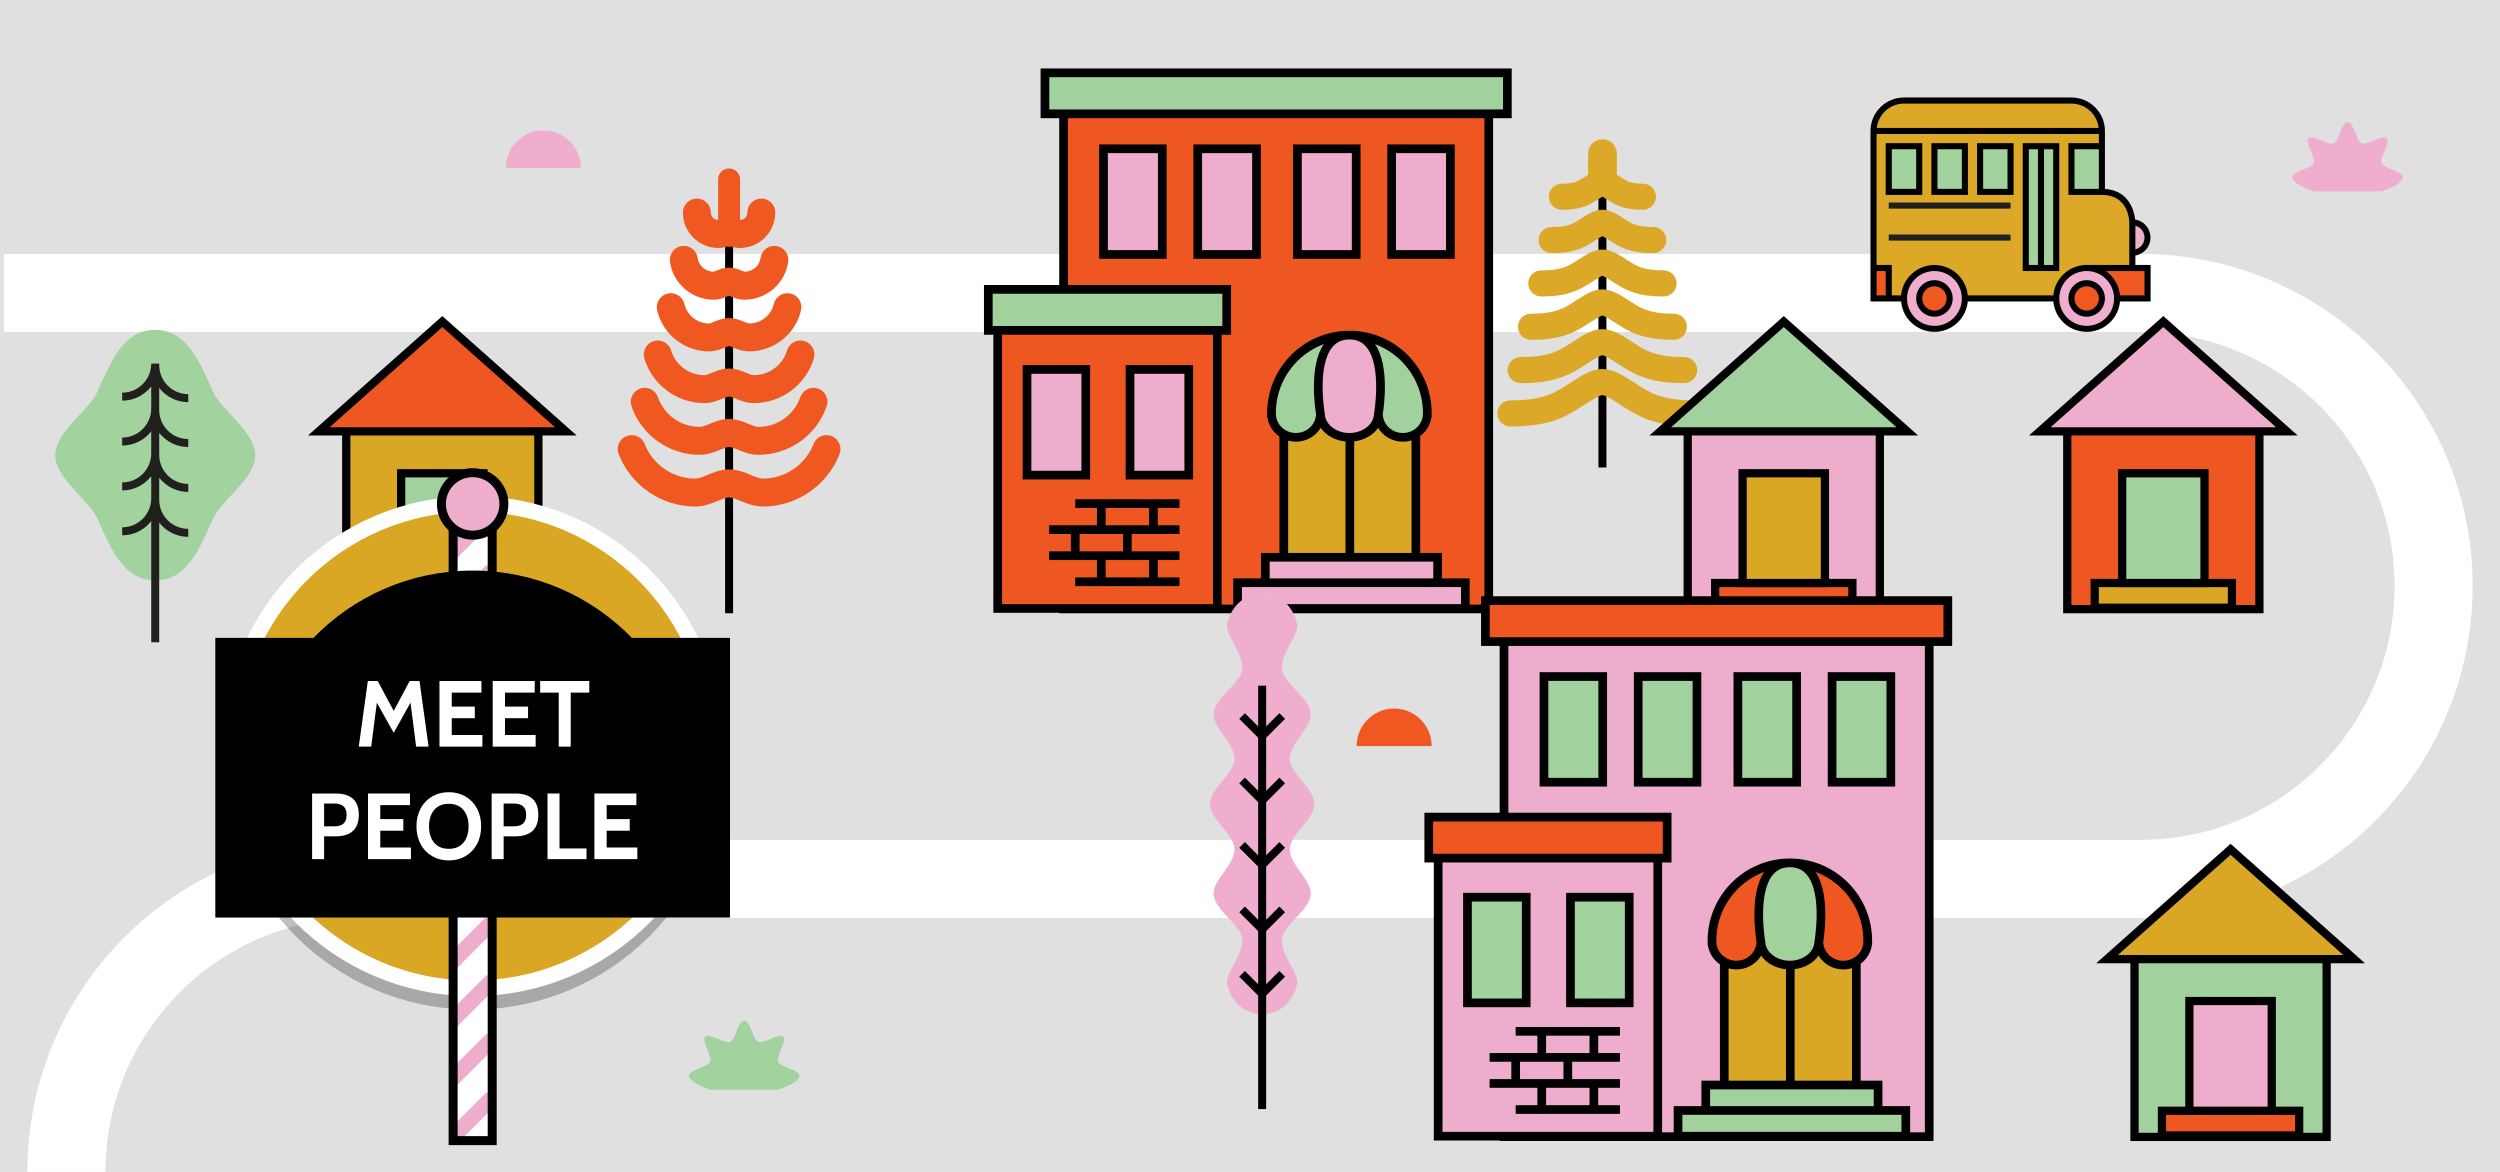 <?xml version="1.0" encoding="UTF-8"?>
<svg width="320px" height="150px" viewBox="0 0 320 150" version="1.1" xmlns="http://www.w3.org/2000/svg" xmlns:xlink="http://www.w3.org/1999/xlink">
    <!-- Generator: sketchtool 50.2 (55047) - http://www.bohemiancoding.com/sketch -->
    <title>8F3AB464-3C2C-4F4A-8253-BDBD4474E6BB</title>
    <desc>Created with sketchtool.</desc>
    <defs>
        <polygon id="path-1" points="0 150 320 150 320 0 0 0"></polygon>
    </defs>
    <g id="home" stroke="none" stroke-width="1" fill="none" fill-rule="evenodd">
        <g id="home_mobile_collapse" transform="translate(0, -31)">
            <g id="meetpeople" transform="translate(0, 31)">
                <polygon id="Fill-1" fill="#E0E0E0" points="0 150 320 150 320 0 0 0"></polygon>
                <g id="Group-180">
                    <path d="M8.5,150 C8.5,129.29 25.29,112.5 46,112.5 L274,112.5 C294.71,112.5 311.5,95.71 311.5,75 C311.5,54.29 294.71,37.5 274,37.5 L0.5,37.5" id="Stroke-2" stroke="#FFFFFF" stroke-width="10"></path>
                    <polygon id="Fill-4" fill="#000000" points="93.835 78.499 92.811 78.499 92.813 27.799 93.836 27.799"></polygon>
                    <path d="M91.949,31.744 C92.366,31.744 92.714,31.652 92.995,31.553 C93.101,31.578 93.211,31.596 93.324,31.596 C93.439,31.596 93.548,31.578 93.654,31.553 C93.935,31.652 94.283,31.744 94.7,31.744 C97.203,31.744 99.24,29.707 99.24,27.204 C99.24,26.217 98.439,25.416 97.452,25.416 C96.464,25.416 95.664,26.217 95.664,27.204 C95.664,27.704 95.281,28.117 94.792,28.163 C94.773,28.156 94.752,28.147 94.731,28.139 L94.731,22.97 C94.731,22.193 94.101,21.563 93.324,21.563 C92.548,21.563 91.918,22.193 91.918,22.97 L91.918,28.139 C91.897,28.147 91.876,28.156 91.857,28.163 C91.369,28.117 90.986,27.704 90.986,27.204 C90.986,26.217 90.185,25.416 89.198,25.416 C88.21,25.416 87.409,26.217 87.409,27.204 C87.409,29.707 89.446,31.744 91.949,31.744" id="Fill-6" fill="#F05822"></path>
                    <path d="M91.353,38.362 C92.075,38.362 92.644,38.127 93.058,37.954 C93.142,37.92 93.249,37.875 93.325,37.849 C93.398,37.875 93.507,37.92 93.591,37.954 C94.005,38.127 94.575,38.362 95.296,38.362 C98.112,38.362 100.517,36.271 100.891,33.499 C101.023,32.521 100.338,31.62 99.359,31.488 C98.379,31.356 97.48,32.042 97.347,33.021 C97.213,34.02 96.343,34.775 95.317,34.785 C95.246,34.769 95.082,34.701 94.96,34.651 C94.558,34.485 94.01,34.257 93.325,34.257 C92.639,34.257 92.091,34.485 91.689,34.651 C91.567,34.701 91.403,34.769 91.332,34.785 C90.306,34.775 89.436,34.02 89.302,33.021 C89.169,32.042 88.269,31.356 87.29,31.488 C86.311,31.62 85.626,32.521 85.757,33.499 C86.132,36.271 88.537,38.362 91.353,38.362" id="Fill-8" fill="#F05822"></path>
                    <path d="M90.759,44.98 C91.59,44.98 92.273,44.697 92.771,44.491 C92.956,44.415 93.235,44.299 93.32,44.292 C93.414,44.299 93.694,44.415 93.878,44.491 C94.377,44.697 95.059,44.98 95.89,44.98 C99.044,44.98 101.836,42.765 102.531,39.713 C102.75,38.75 102.147,37.792 101.184,37.573 C100.222,37.354 99.263,37.957 99.044,38.919 C98.717,40.359 97.39,41.404 95.89,41.404 C95.77,41.404 95.48,41.284 95.247,41.187 C94.739,40.977 94.109,40.716 93.324,40.716 C92.54,40.716 91.909,40.977 91.403,41.187 C91.169,41.284 90.879,41.404 90.759,41.404 C89.259,41.404 87.933,40.359 87.605,38.919 C87.386,37.957 86.427,37.354 85.465,37.573 C84.502,37.792 83.899,38.75 84.118,39.713 C84.813,42.765 87.606,44.98 90.759,44.98" id="Fill-10" fill="#F05822"></path>
                    <path d="M90.164,51.598 C91.105,51.598 91.87,51.282 92.484,51.027 C92.797,50.897 93.153,50.75 93.325,50.75 C93.497,50.75 93.852,50.897 94.165,51.027 C94.78,51.282 95.544,51.598 96.486,51.598 C100.017,51.598 103.177,49.246 104.171,45.878 C104.45,44.931 103.909,43.936 102.962,43.657 C102.015,43.377 101.02,43.918 100.741,44.866 C100.192,46.724 98.442,48.022 96.486,48.022 C96.255,48.022 95.905,47.877 95.534,47.723 C94.943,47.478 94.208,47.174 93.325,47.174 C92.441,47.174 91.706,47.478 91.116,47.723 C90.745,47.877 90.394,48.022 90.164,48.022 C88.207,48.022 86.457,46.724 85.909,44.866 C85.629,43.918 84.634,43.377 83.688,43.657 C82.741,43.936 82.2,44.931 82.479,45.878 C83.473,49.246 86.633,51.598 90.164,51.598" id="Fill-12" fill="#F05822"></path>
                    <path d="M89.568,58.216 C90.62,58.216 91.494,57.854 92.196,57.563 C92.637,57.381 93.052,57.209 93.324,57.209 C93.596,57.209 94.011,57.381 94.452,57.563 C95.154,57.854 96.028,58.216 97.08,58.216 C101.017,58.216 104.526,55.723 105.813,52.013 C106.136,51.08 105.642,50.061 104.709,49.737 C103.776,49.414 102.757,49.908 102.434,50.841 C101.646,53.113 99.495,54.64 97.08,54.64 C96.739,54.64 96.314,54.464 95.82,54.259 C95.146,53.98 94.307,53.633 93.324,53.633 C92.341,53.633 91.502,53.98 90.828,54.259 C90.335,54.464 89.909,54.64 89.568,54.64 C87.153,54.64 85.002,53.113 84.214,50.841 C83.891,49.908 82.873,49.414 81.94,49.737 C81.006,50.061 80.512,51.08 80.836,52.013 C82.122,55.723 85.631,58.216 89.568,58.216" id="Fill-14" fill="#F05822"></path>
                    <path d="M106.437,55.815 C105.516,55.459 104.48,55.917 104.124,56.837 C103.101,59.481 100.509,61.258 97.675,61.258 C97.225,61.258 96.707,61.043 96.107,60.795 C95.311,60.465 94.407,60.09 93.324,60.09 C92.242,60.09 91.338,60.465 90.541,60.795 C89.942,61.043 89.424,61.258 88.974,61.258 C86.14,61.258 83.548,59.481 82.525,56.837 C82.168,55.917 81.133,55.459 80.212,55.815 C79.291,56.171 78.833,57.207 79.19,58.128 C80.742,62.139 84.674,64.834 88.974,64.834 C90.136,64.834 91.119,64.426 91.91,64.099 C92.446,63.877 92.953,63.667 93.324,63.667 C93.695,63.667 94.203,63.877 94.739,64.099 C95.529,64.426 96.513,64.834 97.675,64.834 C101.975,64.834 105.906,62.139 107.459,58.128 C107.815,57.207 107.358,56.171 106.437,55.815" id="Fill-16" fill="#F05822"></path>
                    <mask id="mask-2" fill="white">
                        <use xlink:href="#path-1"></use>
                    </mask>
                    <g id="Clip-19"></g>
                    <polygon id="Fill-18" fill="#000000" mask="url(#mask-2)" points="204.598 59.835 205.622 59.835 205.622 22.335 204.598 22.335"></polygon>
                    <path d="M199.923,26.855 C200.862,26.855 202.096,26.784 203.304,26.23 C203.802,26 204.239,25.718 204.625,25.468 C204.769,25.375 204.959,25.25 205.11,25.163 C205.26,25.25 205.45,25.375 205.594,25.468 C205.98,25.718 206.417,26 206.915,26.23 C208.123,26.784 209.356,26.855 210.296,26.855 C211.219,26.855 211.967,26.107 211.967,25.183 C211.967,24.261 211.219,23.512 210.296,23.512 C209.696,23.512 208.929,23.476 208.309,23.191 C208.031,23.064 207.716,22.86 207.412,22.663 C207.262,22.564 207.111,22.468 206.958,22.375 L206.958,19.668 C206.958,18.651 206.133,17.828 205.117,17.828 C204.1,17.828 203.276,18.651 203.276,19.668 L203.276,22.366 C203.118,22.462 202.962,22.562 202.807,22.663 C202.503,22.86 202.188,23.064 201.91,23.191 C201.29,23.476 200.523,23.512 199.923,23.512 C199,23.512 198.252,24.261 198.252,25.183 C198.252,26.107 199,26.855 199.923,26.855" id="Fill-20" fill="#DBA827" mask="url(#mask-2)"></path>
                    <path d="M198.605,32.401 C199.739,32.401 201.227,32.317 202.668,31.655 C203.264,31.381 203.799,31.035 204.272,30.73 C204.528,30.563 204.892,30.328 205.109,30.221 C205.328,30.328 205.692,30.563 205.948,30.73 C206.421,31.035 206.956,31.381 207.552,31.655 C208.993,32.317 210.48,32.401 211.614,32.401 C212.538,32.401 213.286,31.653 213.286,30.73 C213.286,29.807 212.538,29.058 211.614,29.058 C210.82,29.058 209.798,29.008 208.946,28.617 C208.57,28.444 208.161,28.18 207.767,27.924 C206.945,27.392 206.095,26.841 205.109,26.841 C204.125,26.841 203.274,27.392 202.453,27.924 C202.059,28.18 201.65,28.444 201.274,28.617 C200.422,29.008 199.399,29.058 198.605,29.058 C197.681,29.058 196.934,29.807 196.934,30.73 C196.934,31.653 197.681,32.401 198.605,32.401" id="Fill-21" fill="#DBA827" mask="url(#mask-2)"></path>
                    <path d="M197.286,37.949 C198.617,37.949 200.359,37.85 202.033,37.082 C202.727,36.764 203.359,36.354 203.917,35.992 C204.293,35.749 204.846,35.391 205.11,35.296 C205.374,35.391 205.927,35.749 206.303,35.992 C206.861,36.354 207.493,36.764 208.188,37.082 C209.861,37.85 211.603,37.949 212.934,37.949 C213.857,37.949 214.606,37.2 214.606,36.278 C214.606,35.354 213.857,34.606 212.934,34.606 C211.943,34.606 210.667,34.542 209.582,34.044 C209.107,33.826 208.606,33.502 208.121,33.187 C207.131,32.546 206.195,31.939 205.11,31.939 C204.025,31.939 203.09,32.546 202.099,33.187 C201.614,33.502 201.113,33.826 200.639,34.044 C199.554,34.542 198.277,34.606 197.286,34.606 C196.363,34.606 195.615,35.354 195.615,36.278 C195.615,37.2 196.363,37.949 197.286,37.949" id="Fill-22" fill="#DBA827" mask="url(#mask-2)"></path>
                    <path d="M195.967,43.496 C197.493,43.496 199.49,43.384 201.396,42.509 C202.19,42.145 202.919,41.672 203.563,41.255 C204.062,40.932 204.809,40.448 205.11,40.383 C205.411,40.448 206.158,40.932 206.657,41.255 C207.301,41.672 208.03,42.145 208.824,42.509 C210.73,43.384 212.726,43.496 214.253,43.496 C215.176,43.496 215.925,42.748 215.925,41.825 C215.925,40.902 215.176,40.153 214.253,40.153 C213.067,40.153 211.535,40.076 210.218,39.471 C209.645,39.208 209.05,38.823 208.475,38.45 C207.354,37.723 206.295,37.037 205.11,37.037 C203.925,37.037 202.866,37.723 201.745,38.45 C201.17,38.823 200.575,39.208 200.002,39.471 C198.684,40.076 197.154,40.153 195.967,40.153 C195.044,40.153 194.296,40.902 194.296,41.825 C194.296,42.748 195.044,43.496 195.967,43.496" id="Fill-23" fill="#DBA827" mask="url(#mask-2)"></path>
                    <path d="M194.648,49.042 C196.37,49.042 198.621,48.917 200.76,47.935 C201.651,47.526 202.479,46.99 203.208,46.517 C203.834,46.111 204.78,45.499 205.104,45.477 C205.44,45.499 206.386,46.111 207.012,46.517 C207.741,46.99 208.568,47.526 209.46,47.935 C211.599,48.917 213.85,49.042 215.572,49.042 C216.495,49.042 217.243,48.294 217.243,47.371 C217.243,46.449 216.495,45.7 215.572,45.7 C214.19,45.7 212.404,45.608 210.854,44.898 C210.183,44.59 209.495,44.144 208.83,43.712 C207.577,42.901 206.394,42.133 205.11,42.133 C203.826,42.133 202.643,42.901 201.39,43.712 C200.725,44.144 200.037,44.59 199.365,44.898 C197.815,45.608 196.03,45.7 194.648,45.7 C193.725,45.7 192.977,46.449 192.977,47.371 C192.977,48.294 193.725,49.042 194.648,49.042" id="Fill-24" fill="#DBA827" mask="url(#mask-2)"></path>
                    <path d="M216.891,51.247 C215.313,51.247 213.273,51.142 211.491,50.324 C210.721,49.971 209.94,49.464 209.184,48.975 C207.801,48.078 206.494,47.231 205.11,47.231 C203.726,47.231 202.42,48.078 201.037,48.975 C200.281,49.464 199.5,49.971 198.73,50.324 C196.947,51.142 194.907,51.247 193.329,51.247 C192.407,51.247 191.658,51.995 191.658,52.918 C191.658,53.841 192.407,54.59 193.329,54.59 C195.247,54.59 197.753,54.45 200.124,53.362 C201.114,52.908 202.038,52.309 202.854,51.78 C203.595,51.3 204.715,50.574 205.11,50.574 C205.505,50.574 206.625,51.3 207.366,51.78 C208.182,52.309 209.106,52.908 210.097,53.362 C212.468,54.45 214.973,54.59 216.891,54.59 C217.814,54.59 218.562,53.841 218.562,52.918 C218.562,51.995 217.814,51.247 216.891,51.247" id="Fill-25" fill="#DBA827" mask="url(#mask-2)"></path>
                    <polyline id="Fill-26" fill="#EF5722" mask="url(#mask-2)" points="289.203 55.214 289.203 77.972 264.61 77.972 264.61 55.214"></polyline>
                    <polygon id="Fill-27" fill="#000000" mask="url(#mask-2)" points="289.731 78.499 264.082 78.499 264.082 55.214 265.137 55.214 265.137 77.445 288.675 77.445 288.675 55.214 289.731 55.214"></polygon>
                    <polygon id="Fill-28" fill="#DAA725" mask="url(#mask-2)" points="268.123 77.787 285.69 77.787 285.69 74.625 268.123 74.625"></polygon>
                    <path d="M268.65,77.26 L285.162,77.26 L285.162,75.153 L268.65,75.153 L268.65,77.26 Z M267.595,78.314 L286.217,78.314 L286.217,74.097 L267.595,74.097 L267.595,78.314 Z" id="Fill-29" fill="#000000" mask="url(#mask-2)"></path>
                    <polygon id="Fill-30" fill="#A1D29D" mask="url(#mask-2)" points="271.637 74.625 282.177 74.625 282.177 60.578 271.637 60.578"></polygon>
                    <path d="M272.164,74.098 L281.649,74.098 L281.649,61.106 L272.164,61.106 L272.164,74.098 Z M271.11,75.152 L282.704,75.152 L282.704,60.05 L271.11,60.05 L271.11,75.152 Z" id="Fill-31" fill="#000000" mask="url(#mask-2)"></path>
                    <polygon id="Fill-32" fill="#EEADCD" mask="url(#mask-2)" points="261.097 55.214 276.907 41.161 292.717 55.214"></polygon>
                    <path d="M262.483,54.687 L291.33,54.687 L276.906,41.865 L262.483,54.687 Z M294.103,55.742 L259.711,55.742 L276.906,40.456 L294.103,55.742 Z" id="Fill-33" fill="#000000" mask="url(#mask-2)"></path>
                    <polyline id="Fill-34" fill="#A1D29D" mask="url(#mask-2)" points="297.81 122.767 297.81 145.525 273.217 145.525 273.217 122.767"></polyline>
                    <polygon id="Fill-35" fill="#000000" mask="url(#mask-2)" points="298.337 146.052 272.689 146.052 272.689 122.766 273.744 122.766 273.744 144.997 297.282 144.997 297.282 122.766 298.337 122.766"></polygon>
                    <polygon id="Fill-36" fill="#EF5722" mask="url(#mask-2)" points="276.729 145.339 294.295 145.339 294.295 142.177 276.729 142.177"></polygon>
                    <path d="M277.257,144.812 L293.769,144.812 L293.769,142.705 L277.257,142.705 L277.257,144.812 Z M276.202,145.867 L294.823,145.867 L294.823,141.65 L276.202,141.65 L276.202,145.867 Z" id="Fill-37" fill="#000000" mask="url(#mask-2)"></path>
                    <polygon id="Fill-38" fill="#EEADCD" mask="url(#mask-2)" points="280.243 142.177 290.783 142.177 290.783 128.13 280.243 128.13"></polygon>
                    <path d="M280.77,141.65 L290.255,141.65 L290.255,128.658 L280.77,128.658 L280.77,141.65 Z M279.715,142.705 L291.31,142.705 L291.31,127.603 L279.715,127.603 L279.715,142.705 Z" id="Fill-39" fill="#000000" mask="url(#mask-2)"></path>
                    <polygon id="Fill-40" fill="#DAA725" mask="url(#mask-2)" points="269.703 122.767 285.513 108.714 301.323 122.767"></polygon>
                    <path d="M271.089,122.239 L299.936,122.239 L285.512,109.418 L271.089,122.239 Z M302.709,123.294 L268.317,123.294 L285.512,108.008 L302.709,123.294 Z" id="Fill-41" fill="#000000" mask="url(#mask-2)"></path>
                    <polyline id="Fill-42" fill="#DAA725" mask="url(#mask-2)" points="68.915 55.214 68.915 77.972 44.322 77.972 44.322 55.214"></polyline>
                    <polygon id="Fill-43" fill="#000000" mask="url(#mask-2)" points="69.442 78.499 43.794 78.499 43.794 55.214 44.849 55.214 44.849 77.445 68.387 77.445 68.387 55.214 69.442 55.214"></polygon>
                    <polygon id="Fill-44" fill="#EEADCD" mask="url(#mask-2)" points="47.834 77.787 65.401 77.787 65.401 74.625 47.834 74.625"></polygon>
                    <path d="M48.362,77.26 L64.874,77.26 L64.874,75.153 L48.362,75.153 L48.362,77.26 Z M47.307,78.314 L65.929,78.314 L65.929,74.097 L47.307,74.097 L47.307,78.314 Z" id="Fill-45" fill="#000000" mask="url(#mask-2)"></path>
                    <polygon id="Fill-46" fill="#A1D29D" mask="url(#mask-2)" points="51.348 74.625 61.888 74.625 61.888 60.578 51.348 60.578"></polygon>
                    <path d="M51.875,74.098 L61.36,74.098 L61.36,61.106 L51.875,61.106 L51.875,74.098 Z M50.821,75.152 L62.415,75.152 L62.415,60.05 L50.821,60.05 L50.821,75.152 Z" id="Fill-47" fill="#000000" mask="url(#mask-2)"></path>
                    <polygon id="Fill-48" fill="#EF5722" mask="url(#mask-2)" points="40.808 55.214 56.618 41.161 72.428 55.214"></polygon>
                    <path d="M42.194,54.687 L71.041,54.687 L56.618,41.865 L42.194,54.687 Z M73.814,55.742 L39.422,55.742 L56.618,40.456 L73.814,55.742 Z" id="Fill-49" fill="#000000" mask="url(#mask-2)"></path>
                    <polyline id="Fill-50" fill="#EEADCD" mask="url(#mask-2)" points="240.619 55.214 240.619 77.972 216.026 77.972 216.026 55.214"></polyline>
                    <polygon id="Fill-51" fill="#000000" mask="url(#mask-2)" points="241.147 78.499 215.499 78.499 215.499 55.214 216.554 55.214 216.554 77.445 240.091 77.445 240.091 55.214 241.147 55.214"></polygon>
                    <polygon id="Fill-52" fill="#EF5722" mask="url(#mask-2)" points="219.54 77.787 237.106 77.787 237.106 74.625 219.54 74.625"></polygon>
                    <path d="M220.067,77.26 L236.579,77.26 L236.579,75.153 L220.067,75.153 L220.067,77.26 Z M219.012,78.314 L237.633,78.314 L237.633,74.097 L219.012,74.097 L219.012,78.314 Z" id="Fill-53" fill="#000000" mask="url(#mask-2)"></path>
                    <polygon id="Fill-54" fill="#DAA725" mask="url(#mask-2)" points="223.053 74.625 233.593 74.625 233.593 60.578 223.053 60.578"></polygon>
                    <path d="M223.58,74.098 L233.065,74.098 L233.065,61.106 L223.58,61.106 L223.58,74.098 Z M222.525,75.152 L234.12,75.152 L234.12,60.05 L222.525,60.05 L222.525,75.152 Z" id="Fill-55" fill="#000000" mask="url(#mask-2)"></path>
                    <polygon id="Fill-56" fill="#A1D29D" mask="url(#mask-2)" points="212.513 55.214 228.323 41.161 244.133 55.214"></polygon>
                    <path d="M213.899,54.687 L242.746,54.687 L228.323,41.865 L213.899,54.687 Z M245.519,55.742 L211.127,55.742 L228.323,40.456 L245.519,55.742 Z" id="Fill-57" fill="#000000" mask="url(#mask-2)"></path>
                    <path d="M136.137,14.571 L136.137,37.038 L157.018,37.038 L157.018,42.287 L155.815,42.287 L127.706,42.287 L127.706,77.882 L136.137,77.882 L136.137,77.944 L158.41,77.944 L158.41,77.882 L158.41,75.701 L158.41,74.588 L161.958,74.588 L161.958,71.331 L164.326,71.331 L164.326,55.575 C163.386,55.049 162.751,54.064 162.751,52.933 C162.751,52.91 162.755,52.888 162.755,52.866 L162.751,52.866 C162.751,47.359 167.216,42.894 172.723,42.894 L172.724,42.894 C178.232,42.894 182.696,47.359 182.696,52.866 L182.693,52.866 C182.693,52.888 182.696,52.91 182.696,52.933 C182.696,54.019 182.111,54.969 181.233,55.509 L181.233,71.331 L184.016,71.331 L184.016,74.588 L187.565,74.588 L187.565,75.701 L187.565,77.882 L187.565,77.944 L190.56,77.944 L190.56,14.571 L136.137,14.571 Z" id="Fill-58" fill="#EF5722" mask="url(#mask-2)"></path>
                    <path d="M172.724,42.894 C167.216,42.894 169.023,53.035 169.023,53.035 C169.089,54.671 170.718,55.981 172.724,55.981 C174.729,55.981 176.359,54.671 176.425,53.035 C176.425,53.035 178.231,42.894 172.724,42.894" id="Fill-59" fill="#EEADCD" mask="url(#mask-2)"></path>
                    <path d="M172.723,42.894 C167.216,42.894 162.751,47.359 162.751,52.866 L162.755,52.866 C162.755,52.889 162.751,52.911 162.751,52.934 C162.751,54.617 164.154,55.981 165.884,55.981 C167.597,55.981 168.987,54.643 169.014,52.983 C168.89,52.239 167.435,42.895 172.723,42.894" id="Fill-60" fill="#A1D29D" mask="url(#mask-2)"></path>
                    <path d="M182.696,52.866 C182.696,47.359 178.232,42.894 172.724,42.894 C178.012,42.895 176.557,52.239 176.433,52.983 C176.461,54.643 177.85,55.981 179.563,55.981 C181.294,55.981 182.696,54.616 182.696,52.933 C182.696,52.91 182.693,52.888 182.693,52.866 L182.696,52.866 Z" id="Fill-61" fill="#A1D29D" mask="url(#mask-2)"></path>
                    <path d="M168.963,52.649 C168.969,52.691 168.975,52.732 168.98,52.768 C168.975,52.732 168.969,52.691 168.963,52.649" id="Fill-62" fill="#DAA725" mask="url(#mask-2)"></path>
                    <path d="M168.928,52.393 C168.937,52.463 168.946,52.53 168.954,52.589 C168.946,52.529 168.937,52.463 168.928,52.393" id="Fill-63" fill="#DAA725" mask="url(#mask-2)"></path>
                    <path d="M168.992,52.842 C168.995,52.863 168.998,52.884 169.001,52.903 C168.998,52.885 168.995,52.863 168.992,52.842" id="Fill-64" fill="#DAA725" mask="url(#mask-2)"></path>
                    <path d="M168.925,52.366 C168.913,52.271 168.9,52.166 168.888,52.055 L168.887,52.055 C168.9,52.168 168.913,52.27 168.925,52.366" id="Fill-65" fill="#DAA725" mask="url(#mask-2)"></path>
                    <path d="M176.56,52.055 C176.547,52.165 176.535,52.269 176.523,52.363 C176.535,52.268 176.548,52.166 176.56,52.055 Z" id="Fill-66" fill="#DAA725" mask="url(#mask-2)"></path>
                    <path d="M176.447,52.899 C176.449,52.884 176.452,52.866 176.454,52.849 C176.452,52.866 176.449,52.885 176.447,52.899" id="Fill-67" fill="#DAA725" mask="url(#mask-2)"></path>
                    <path d="M179.563,55.98 C177.85,55.98 176.46,54.642 176.433,52.983 C176.428,53.014 176.424,53.035 176.424,53.035 C176.358,54.67 174.729,55.98 172.724,55.98 C170.718,55.98 169.088,54.67 169.022,53.035 C169.022,53.035 169.019,53.014 169.014,52.983 C168.986,54.642 167.597,55.98 165.884,55.98 C165.316,55.98 164.785,55.831 164.326,55.575 L164.326,71.331 L181.232,71.331 L181.232,55.508 C180.749,55.806 180.178,55.98 179.563,55.98" id="Fill-68" fill="#DAA725" mask="url(#mask-2)"></path>
                    <path d="M176.493,52.587 C176.501,52.532 176.509,52.471 176.517,52.408 C176.509,52.471 176.501,52.532 176.493,52.587" id="Fill-69" fill="#DAA725" mask="url(#mask-2)"></path>
                    <path d="M176.467,52.767 C176.472,52.734 176.477,52.696 176.483,52.658 C176.478,52.696 176.472,52.734 176.467,52.767" id="Fill-70" fill="#DAA725" mask="url(#mask-2)"></path>
                    <polygon id="Fill-71" fill="#EEADCD" mask="url(#mask-2)" points="184.016 74.588 184.016 71.331 161.958 71.331 161.958 74.588 158.41 74.588 158.41 77.881 187.564 77.881 187.564 74.588"></polygon>
                    <polygon id="Fill-72" fill="#EEADCD" mask="url(#mask-2)" points="141.25 32.57 148.771 32.57 148.771 19.044 141.25 19.044"></polygon>
                    <path d="M141.806,32.015 L148.215,32.015 L148.215,19.601 L141.806,19.601 L141.806,32.015 Z M140.694,33.126 L149.327,33.126 L149.327,18.488 L140.694,18.488 L140.694,33.126 Z" id="Fill-73" fill="#000000" mask="url(#mask-2)"></path>
                    <polygon id="Fill-74" fill="#EEADCD" mask="url(#mask-2)" points="153.311 32.57 160.832 32.57 160.832 19.044 153.311 19.044"></polygon>
                    <path d="M153.866,32.015 L160.275,32.015 L160.275,19.601 L153.866,19.601 L153.866,32.015 Z M152.755,33.126 L161.388,33.126 L161.388,18.488 L152.755,18.488 L152.755,33.126 Z" id="Fill-75" fill="#000000" mask="url(#mask-2)"></path>
                    <polygon id="Fill-76" fill="#EEADCD" mask="url(#mask-2)" points="166.069 32.57 173.59 32.57 173.59 19.044 166.069 19.044"></polygon>
                    <path d="M166.625,32.015 L173.034,32.015 L173.034,19.601 L166.625,19.601 L166.625,32.015 Z M165.513,33.126 L174.146,33.126 L174.146,18.488 L165.513,18.488 L165.513,33.126 Z" id="Fill-77" fill="#000000" mask="url(#mask-2)"></path>
                    <polygon id="Fill-78" fill="#EEADCD" mask="url(#mask-2)" points="178.13 32.57 185.651 32.57 185.651 19.044 178.13 19.044"></polygon>
                    <path d="M178.686,32.015 L185.095,32.015 L185.095,19.601 L178.686,19.601 L178.686,32.015 Z M177.575,33.126 L186.208,33.126 L186.208,18.488 L177.575,18.488 L177.575,33.126 Z" id="Fill-79" fill="#000000" mask="url(#mask-2)"></path>
                    <path d="M147.082,67.238 L144.857,67.238 L141.52,67.238 L141.52,65.013 L147.082,65.013 L147.082,67.238 Z M143.745,70.574 L140.409,70.574 L138.185,70.574 L138.185,68.35 L140.409,68.35 L143.745,68.35 L143.745,70.574 Z M147.082,71.687 L147.082,73.911 L141.52,73.911 L141.52,71.687 L144.857,71.687 L147.082,71.687 Z M150.975,65.013 L150.975,63.902 L148.194,63.902 L147.637,63.902 L140.964,63.902 L140.409,63.902 L137.627,63.902 L137.627,65.013 L140.409,65.013 L140.409,67.238 L137.627,67.238 L137.071,67.238 L134.292,67.238 L134.292,68.35 L137.071,68.35 L137.071,70.574 L134.292,70.574 L134.292,71.687 L137.071,71.687 L137.627,71.687 L140.409,71.687 L140.409,73.911 L137.627,73.911 L137.627,75.023 L140.409,75.023 L140.964,75.023 L147.637,75.023 L148.194,75.023 L150.975,75.023 L150.975,73.911 L148.194,73.911 L148.194,71.687 L150.975,71.687 L150.975,70.574 L148.194,70.574 L147.637,70.574 L144.857,70.574 L144.857,68.35 L147.637,68.35 L148.194,68.35 L150.975,68.35 L150.975,67.238 L148.194,67.238 L148.194,65.013 L150.975,65.013 Z" id="Fill-80" fill="#000000" mask="url(#mask-2)"></path>
                    <polygon id="Fill-81" fill="#A1D29D" mask="url(#mask-2)" points="126.503 42.287 157.018 42.287 157.018 37.038 126.503 37.038"></polygon>
                    <polygon id="Fill-82" fill="#A1D29D" mask="url(#mask-2)" points="133.753 14.571 192.944 14.571 192.944 9.322 133.753 9.322"></polygon>
                    <polygon id="Fill-83" fill="#EEADCD" mask="url(#mask-2)" points="131.458 60.814 138.979 60.814 138.979 47.288 131.458 47.288"></polygon>
                    <path d="M132.014,60.258 L138.423,60.258 L138.423,47.844 L132.014,47.844 L132.014,60.258 Z M130.902,61.37 L139.535,61.37 L139.535,46.731 L130.902,46.731 L130.902,61.37 Z" id="Fill-84" fill="#000000" mask="url(#mask-2)"></path>
                    <polygon id="Fill-85" fill="#EEADCD" mask="url(#mask-2)" points="144.64 60.814 152.161 60.814 152.161 47.288 144.64 47.288"></polygon>
                    <path d="M145.196,60.258 L151.605,60.258 L151.605,47.844 L145.196,47.844 L145.196,60.258 Z M144.084,61.37 L152.717,61.37 L152.717,46.731 L144.084,46.731 L144.084,61.37 Z" id="Fill-86" fill="#000000" mask="url(#mask-2)"></path>
                    <path d="M134.309,14.015 L192.388,14.015 L192.388,9.879 L134.309,9.879 L134.309,14.015 Z M190.004,77.387 L188.121,77.387 L188.121,74.032 L184.572,74.032 L184.572,70.774 L181.789,70.774 L181.789,55.803 C182.55,55.237 183.083,54.391 183.218,53.422 L183.252,53.422 L183.252,52.866 C183.252,47.061 178.529,42.337 172.724,42.337 C166.918,42.337 162.195,47.061 162.195,52.866 L162.195,52.912 C162.195,52.918 162.195,52.926 162.195,52.933 C162.195,52.961 162.195,52.989 162.196,53.017 L162.199,53.422 L162.229,53.422 C162.371,54.437 162.949,55.318 163.77,55.881 L163.77,70.774 L161.402,70.774 L161.402,74.032 L157.854,74.032 L157.854,77.387 L156.371,77.387 L156.371,42.842 L157.574,42.842 L157.574,36.481 L136.693,36.481 L136.693,15.127 L190.004,15.127 L190.004,77.387 Z M181.789,71.886 L183.46,71.886 L183.46,74.032 L162.514,74.032 L162.514,71.886 L163.77,71.886 L181.789,71.886 Z M172.223,56.51 L172.223,70.774 L164.882,70.774 L164.882,56.401 C165.201,56.489 165.537,56.537 165.884,56.537 C167.231,56.537 168.409,55.824 169.051,54.767 C169.711,55.716 170.868,56.377 172.223,56.51 Z M175.877,52.937 L175.869,53.012 C175.815,54.342 174.404,55.424 172.724,55.424 C171.043,55.424 169.632,54.342 169.579,53.012 L169.57,52.937 C169.56,52.876 168.518,46.846 170.556,44.413 C171.099,43.765 171.808,43.45 172.724,43.45 C173.639,43.45 174.348,43.765 174.891,44.413 C176.93,46.846 175.887,52.876 175.877,52.937 Z M180.676,56.366 L180.676,70.774 L173.335,70.774 L173.335,56.496 C174.642,56.339 175.754,55.689 176.396,54.767 C177.039,55.824 178.215,56.537 179.563,56.537 C179.951,56.537 180.325,56.475 180.676,56.366 Z M179.563,55.424 C178.17,55.424 177.035,54.35 176.991,53.016 C177.134,52.14 177.901,46.827 176.003,44.047 C179.448,45.333 181.948,48.574 182.129,52.417 L182.14,52.933 C182.14,54.307 180.984,55.424 179.563,55.424 Z M163.324,52.31 C163.545,48.513 166.031,45.32 169.444,44.046 C167.544,46.828 168.314,52.149 168.456,53.019 C168.409,54.353 167.274,55.424 165.884,55.424 C164.463,55.424 163.307,54.307 163.308,52.936 L163.325,52.31 L163.324,52.31 Z M158.966,77.325 L187.008,77.325 L187.008,75.144 L158.966,75.144 L158.966,77.325 Z M128.262,77.325 L155.259,77.325 L155.259,42.842 L128.262,42.842 L128.262,77.325 Z M127.059,41.731 L156.462,41.731 L156.462,37.594 L127.059,37.594 L127.059,41.731 Z M133.196,8.766 L133.196,15.127 L135.581,15.127 L135.581,36.481 L125.947,36.481 L125.947,42.842 L127.15,42.842 L127.15,78.437 L135.581,78.437 L135.581,78.5 L191.116,78.5 L191.116,15.127 L193.5,15.127 L193.5,8.766 L133.196,8.766 Z" id="Fill-87" fill="#000000" mask="url(#mask-2)"></path>
                    <path d="M192.515,82.123 L192.515,104.59 L213.396,104.59 L213.396,109.839 L212.193,109.839 L184.085,109.839 L184.085,145.434 L192.515,145.434 L192.515,145.496 L214.788,145.496 L214.788,145.434 L214.788,143.253 L214.788,142.14 L218.336,142.14 L218.336,138.883 L220.704,138.883 L220.704,123.127 C219.764,122.601 219.13,121.616 219.13,120.485 C219.13,120.463 219.133,120.441 219.133,120.418 L219.13,120.418 C219.13,114.911 223.594,110.446 229.101,110.446 L229.102,110.446 L229.103,110.446 C234.61,110.446 239.074,114.911 239.074,120.418 L239.071,120.418 C239.071,120.441 239.074,120.463 239.074,120.485 C239.074,121.571 238.489,122.521 237.611,123.061 L237.611,138.883 L240.394,138.883 L240.394,142.14 L243.943,142.14 L243.943,143.253 L243.943,145.434 L243.943,145.496 L246.938,145.496 L246.938,82.123 L192.515,82.123 Z" id="Fill-88" fill="#EEADCD" mask="url(#mask-2)"></path>
                    <path d="M229.102,110.446 C223.594,110.446 225.401,120.587 225.401,120.587 C225.467,122.223 227.096,123.533 229.102,123.533 C231.108,123.533 232.737,122.223 232.803,120.587 C232.803,120.587 234.609,110.446 229.102,110.446" id="Fill-89" fill="#A1D29D" mask="url(#mask-2)"></path>
                    <path d="M229.101,110.446 C223.594,110.446 219.129,114.911 219.129,120.419 L219.133,120.419 C219.132,120.441 219.129,120.463 219.129,120.486 C219.129,122.169 220.532,123.533 222.262,123.533 C223.975,123.533 225.364,122.195 225.392,120.535 C225.268,119.791 223.813,110.447 229.101,110.446" id="Fill-90" fill="#EF5722" mask="url(#mask-2)"></path>
                    <path d="M239.074,120.418 C239.074,114.912 234.61,110.447 229.102,110.445 C234.39,110.447 232.935,119.791 232.811,120.534 C232.839,122.195 234.229,123.534 235.942,123.534 C237.672,123.534 239.074,122.168 239.074,120.486 C239.074,120.463 239.071,120.441 239.071,120.418 L239.074,120.418 Z" id="Fill-91" fill="#EF5722" mask="url(#mask-2)"></path>
                    <path d="M225.341,120.201 C225.347,120.243 225.353,120.284 225.359,120.32 C225.353,120.284 225.347,120.243 225.341,120.201" id="Fill-92" fill="#DAA725" mask="url(#mask-2)"></path>
                    <path d="M225.306,119.945 C225.315,120.015 225.324,120.082 225.332,120.141 C225.324,120.082 225.315,120.015 225.306,119.945" id="Fill-93" fill="#DAA725" mask="url(#mask-2)"></path>
                    <path d="M225.37,120.394 C225.373,120.415 225.376,120.436 225.379,120.454 C225.376,120.436 225.373,120.415 225.37,120.394" id="Fill-94" fill="#DAA725" mask="url(#mask-2)"></path>
                    <path d="M225.303,119.918 C225.291,119.823 225.279,119.718 225.266,119.607 L225.265,119.607 C225.278,119.72 225.291,119.823 225.303,119.918" id="Fill-95" fill="#DAA725" mask="url(#mask-2)"></path>
                    <path d="M232.938,119.607 C232.924,119.717 232.912,119.821 232.9,119.916 C232.912,119.821 232.925,119.718 232.938,119.607 Z" id="Fill-96" fill="#DAA725" mask="url(#mask-2)"></path>
                    <path d="M232.825,120.452 C232.827,120.437 232.83,120.419 232.833,120.402 C232.83,120.419 232.827,120.437 232.825,120.452" id="Fill-97" fill="#DAA725" mask="url(#mask-2)"></path>
                    <path d="M235.941,123.533 C234.228,123.533 232.838,122.195 232.811,120.534 C232.806,120.565 232.802,120.587 232.802,120.587 C232.736,122.222 231.107,123.533 229.101,123.533 C227.095,123.533 225.466,122.222 225.4,120.587 C225.4,120.587 225.397,120.565 225.392,120.534 C225.364,122.195 223.974,123.533 222.261,123.533 C221.694,123.533 221.163,123.384 220.704,123.127 L220.704,138.883 L237.61,138.883 L237.61,123.061 C237.127,123.358 236.555,123.533 235.941,123.533" id="Fill-98" fill="#DAA725" mask="url(#mask-2)"></path>
                    <path d="M232.871,120.139 C232.878,120.084 232.887,120.023 232.895,119.96 C232.887,120.023 232.878,120.084 232.871,120.139" id="Fill-99" fill="#DAA725" mask="url(#mask-2)"></path>
                    <path d="M232.845,120.319 C232.85,120.286 232.856,120.248 232.861,120.21 C232.856,120.248 232.85,120.286 232.845,120.319" id="Fill-100" fill="#DAA725" mask="url(#mask-2)"></path>
                    <polygon id="Fill-101" fill="#A1D29D" mask="url(#mask-2)" points="240.394 142.14 240.394 138.883 218.336 138.883 218.336 142.14 214.788 142.14 214.788 145.433 243.942 145.433 243.942 142.14"></polygon>
                    <polygon id="Fill-102" fill="#A1D29D" mask="url(#mask-2)" points="197.628 100.123 205.149 100.123 205.149 86.597 197.628 86.597"></polygon>
                    <path d="M198.184,99.567 L204.593,99.567 L204.593,87.153 L198.184,87.153 L198.184,99.567 Z M197.072,100.679 L205.705,100.679 L205.705,86.04 L197.072,86.04 L197.072,100.679 Z" id="Fill-103" fill="#000000" mask="url(#mask-2)"></path>
                    <polygon id="Fill-104" fill="#A1D29D" mask="url(#mask-2)" points="209.689 100.123 217.21 100.123 217.21 86.597 209.689 86.597"></polygon>
                    <path d="M210.245,99.567 L216.654,99.567 L216.654,87.153 L210.245,87.153 L210.245,99.567 Z M209.133,100.679 L217.766,100.679 L217.766,86.04 L209.133,86.04 L209.133,100.679 Z" id="Fill-105" fill="#000000" mask="url(#mask-2)"></path>
                    <polygon id="Fill-106" fill="#A1D29D" mask="url(#mask-2)" points="222.448 100.123 229.969 100.123 229.969 86.597 222.448 86.597"></polygon>
                    <path d="M223.003,99.567 L229.412,99.567 L229.412,87.153 L223.003,87.153 L223.003,99.567 Z M221.891,100.679 L230.524,100.679 L230.524,86.04 L221.891,86.04 L221.891,100.679 Z" id="Fill-107" fill="#000000" mask="url(#mask-2)"></path>
                    <polygon id="Fill-108" fill="#A1D29D" mask="url(#mask-2)" points="234.508 100.123 242.029 100.123 242.029 86.597 234.508 86.597"></polygon>
                    <path d="M235.064,99.567 L241.473,99.567 L241.473,87.153 L235.064,87.153 L235.064,99.567 Z M233.952,100.679 L242.585,100.679 L242.585,86.04 L233.952,86.04 L233.952,100.679 Z" id="Fill-109" fill="#000000" mask="url(#mask-2)"></path>
                    <path d="M203.459,134.79 L201.236,134.79 L197.899,134.79 L197.899,132.566 L203.459,132.566 L203.459,134.79 Z M200.124,138.126 L196.786,138.126 L194.562,138.126 L194.562,135.902 L196.786,135.902 L200.124,135.902 L200.124,138.126 Z M203.459,139.239 L203.459,141.463 L197.899,141.463 L197.899,139.239 L201.236,139.239 L203.459,139.239 Z M207.352,132.566 L207.352,131.454 L204.571,131.454 L204.016,131.454 L197.343,131.454 L196.786,131.454 L194.006,131.454 L194.006,132.566 L196.786,132.566 L196.786,134.79 L194.006,134.79 L193.45,134.79 L190.669,134.79 L190.669,135.902 L193.45,135.902 L193.45,138.126 L190.669,138.126 L190.669,139.239 L193.45,139.239 L194.006,139.239 L196.786,139.239 L196.786,141.463 L194.006,141.463 L194.006,142.575 L196.786,142.575 L197.343,142.575 L204.016,142.575 L204.571,142.575 L207.352,142.575 L207.352,141.463 L204.571,141.463 L204.571,139.239 L207.352,139.239 L207.352,138.126 L204.571,138.126 L204.016,138.126 L201.236,138.126 L201.236,135.902 L204.016,135.902 L204.571,135.902 L207.352,135.902 L207.352,134.79 L204.571,134.79 L204.571,132.566 L207.352,132.566 Z" id="Fill-110" fill="#000000" mask="url(#mask-2)"></path>
                    <polygon id="Fill-111" fill="#EF5722" mask="url(#mask-2)" points="182.881 109.839 213.396 109.839 213.396 104.59 182.881 104.59"></polygon>
                    <polygon id="Fill-112" fill="#EF5722" mask="url(#mask-2)" points="190.13 82.123 249.322 82.123 249.322 76.874 190.13 76.874"></polygon>
                    <polygon id="Fill-113" fill="#A1D29D" mask="url(#mask-2)" points="187.836 128.366 195.357 128.366 195.357 114.84 187.836 114.84"></polygon>
                    <path d="M188.392,127.81 L194.801,127.81 L194.801,115.396 L188.392,115.396 L188.392,127.81 Z M187.28,128.922 L195.913,128.922 L195.913,114.284 L187.28,114.284 L187.28,128.922 Z" id="Fill-114" fill="#000000" mask="url(#mask-2)"></path>
                    <polygon id="Fill-115" fill="#A1D29D" mask="url(#mask-2)" points="201.018 128.366 208.539 128.366 208.539 114.84 201.018 114.84"></polygon>
                    <path d="M201.574,127.81 L207.983,127.81 L207.983,115.396 L201.574,115.396 L201.574,127.81 Z M200.462,128.922 L209.095,128.922 L209.095,114.284 L200.462,114.284 L200.462,128.922 Z" id="Fill-116" fill="#000000" mask="url(#mask-2)"></path>
                    <path d="M190.687,81.567 L248.766,81.567 L248.766,77.431 L190.687,77.431 L190.687,81.567 Z M246.382,144.939 L244.499,144.939 L244.499,141.584 L240.95,141.584 L240.95,138.327 L238.167,138.327 L238.167,123.355 C238.928,122.79 239.461,121.943 239.596,120.975 L239.63,120.975 L239.63,120.418 C239.63,114.613 234.907,109.89 229.102,109.89 C223.296,109.89 218.573,114.613 218.573,120.418 L218.573,120.464 L218.573,120.485 C218.573,120.513 218.573,120.542 218.574,120.569 L218.577,120.975 L218.607,120.975 C218.749,121.99 219.327,122.87 220.148,123.434 L220.148,138.327 L217.78,138.327 L217.78,141.584 L214.232,141.584 L214.232,144.939 L212.749,144.939 L212.749,110.395 L213.953,110.395 L213.953,104.034 L193.071,104.034 L193.071,82.679 L246.382,82.679 L246.382,144.939 Z M238.167,139.439 L239.838,139.439 L239.838,141.584 L218.892,141.584 L218.892,139.439 L220.148,139.439 L238.167,139.439 Z M228.601,124.062 L228.601,138.327 L221.26,138.327 L221.26,123.954 C221.579,124.042 221.915,124.089 222.262,124.089 C223.61,124.089 224.787,123.376 225.43,122.319 C226.089,123.268 227.247,123.93 228.601,124.062 Z M232.255,120.489 L232.247,120.564 C232.193,121.895 230.782,122.977 229.102,122.977 C227.421,122.977 226.01,121.895 225.957,120.564 L225.948,120.489 C225.937,120.429 224.896,114.398 226.934,111.966 C227.478,111.317 228.186,111.002 229.102,111.002 C230.017,111.002 230.726,111.317 231.27,111.966 C233.308,114.398 232.265,120.429 232.255,120.489 Z M237.054,123.918 L237.054,138.327 L229.713,138.327 L229.713,124.048 C231.02,123.891 232.133,123.242 232.773,122.319 C233.417,123.377 234.593,124.089 235.941,124.089 C236.33,124.089 236.703,124.027 237.054,123.918 Z M235.941,122.977 C234.548,122.977 233.413,121.902 233.369,120.568 C233.513,119.692 234.279,114.379 232.381,111.6 C235.826,112.885 238.326,116.126 238.507,119.969 L238.518,120.485 C238.518,121.859 237.362,122.977 235.941,122.977 Z M219.702,119.862 C219.923,116.065 222.409,112.873 225.822,111.599 C223.923,114.381 224.692,119.702 224.834,120.571 C224.787,121.905 223.653,122.977 222.262,122.977 C220.841,122.977 219.685,121.859 219.686,120.488 L219.703,119.862 L219.702,119.862 Z M215.344,144.877 L243.386,144.877 L243.386,142.696 L215.344,142.696 L215.344,144.877 Z M184.641,144.877 L211.637,144.877 L211.637,110.395 L184.641,110.395 L184.641,144.877 Z M183.437,109.283 L212.84,109.283 L212.84,105.146 L183.437,105.146 L183.437,109.283 Z M189.574,76.318 L189.574,82.679 L191.958,82.679 L191.958,104.034 L182.325,104.034 L182.325,110.395 L183.528,110.395 L183.528,145.99 L191.958,145.99 L191.958,146.052 L247.494,146.052 L247.494,82.679 L249.878,82.679 L249.878,76.318 L189.574,76.318 Z" id="Fill-117" fill="#000000" mask="url(#mask-2)"></path>
                    <path d="M269.041,24.561 L269.041,16.767 C269.041,14.614 267.296,12.87 265.144,12.87 L243.709,12.87 C241.558,12.87 239.812,14.614 239.812,16.767 L239.812,34.303 L241.762,34.303 L241.762,38.2 L243.709,38.2 C243.709,36.048 245.456,34.303 247.607,34.303 C249.76,34.303 251.505,36.048 251.505,38.2 L263.195,38.2 C263.195,36.048 264.94,34.303 267.092,34.303 L272.938,34.303 L272.938,28.457 C272.938,28.457 272.938,24.561 269.041,24.561" id="Fill-118" fill="#DBA827" mask="url(#mask-2)"></path>
                    <path d="M247.607,34.304 C249.759,34.304 251.504,36.049 251.504,38.201 C251.504,40.353 249.759,42.098 247.607,42.098 C245.455,42.098 243.71,40.353 243.71,38.201 C243.71,36.049 245.455,34.304 247.607,34.304" id="Fill-119" fill="#EFAECE" mask="url(#mask-2)"></path>
                    <path d="M247.607,36.252 C248.683,36.252 249.556,37.125 249.556,38.201 C249.556,39.277 248.683,40.149 247.607,40.149 C246.531,40.149 245.659,39.277 245.659,38.201 C245.659,37.125 246.531,36.252 247.607,36.252" id="Fill-120" fill="#F05822" mask="url(#mask-2)"></path>
                    <path d="M247.607,36.642 C246.746,36.642 246.048,37.34 246.048,38.201 C246.048,39.062 246.746,39.76 247.607,39.76 C248.468,39.76 249.166,39.062 249.166,38.201 C249.166,37.34 248.468,36.642 247.607,36.642 M247.607,40.539 C246.316,40.539 245.269,39.493 245.269,38.201 C245.269,36.91 246.316,35.863 247.607,35.863 C248.899,35.863 249.945,36.91 249.945,38.201 C249.945,39.493 248.899,40.539 247.607,40.539" id="Fill-121" fill="#000000" mask="url(#mask-2)"></path>
                    <path d="M267.093,34.304 C269.245,34.304 270.99,36.049 270.99,38.201 C270.99,40.353 269.245,42.098 267.093,42.098 C264.941,42.098 263.196,40.353 263.196,38.201 C263.196,36.049 264.941,34.304 267.093,34.304" id="Fill-122" fill="#EFAECE" mask="url(#mask-2)"></path>
                    <path d="M267.093,36.252 C268.169,36.252 269.042,37.125 269.042,38.201 C269.042,39.277 268.169,40.149 267.093,40.149 C266.017,40.149 265.144,39.277 265.144,38.201 C265.144,37.125 266.017,36.252 267.093,36.252" id="Fill-123" fill="#F05822" mask="url(#mask-2)"></path>
                    <path d="M267.093,36.642 C266.232,36.642 265.534,37.34 265.534,38.201 C265.534,39.062 266.232,39.76 267.093,39.76 C267.954,39.76 268.652,39.062 268.652,38.201 C268.652,37.34 267.954,36.642 267.093,36.642 M267.093,40.539 C265.801,40.539 264.755,39.493 264.755,38.201 C264.755,36.91 265.801,35.863 267.093,35.863 C268.385,35.863 269.431,36.91 269.431,38.201 C269.431,39.493 268.385,40.539 267.093,40.539" id="Fill-124" fill="#000000" mask="url(#mask-2)"></path>
                    <polygon id="Fill-125" fill="#221F1F" mask="url(#mask-2)" points="241.761 26.704 257.35 26.704 257.35 25.925 241.761 25.925"></polygon>
                    <polygon id="Fill-126" fill="#221F1F" mask="url(#mask-2)" points="241.761 30.796 257.35 30.796 257.35 30.017 241.761 30.017"></polygon>
                    <polygon id="Fill-127" fill="#A2D39F" mask="url(#mask-2)" points="265.144 24.561 269.041 24.561 269.041 18.715 265.144 18.715"></polygon>
                    <polygon id="Fill-128" fill="#A2D39F" mask="url(#mask-2)" points="253.453 24.561 257.35 24.561 257.35 18.715 253.453 18.715"></polygon>
                    <path d="M253.843,24.171 L256.961,24.171 L256.961,19.105 L253.843,19.105 L253.843,24.171 Z M253.063,24.95 L257.74,24.95 L257.74,18.325 L253.063,18.325 L253.063,24.95 Z" id="Fill-129" fill="#000000" mask="url(#mask-2)"></path>
                    <polygon id="Fill-130" fill="#A2D39F" mask="url(#mask-2)" points="247.607 24.561 251.504 24.561 251.504 18.715 247.607 18.715"></polygon>
                    <path d="M247.997,24.171 L251.115,24.171 L251.115,19.105 L247.997,19.105 L247.997,24.171 Z M247.217,24.95 L251.894,24.95 L251.894,18.325 L247.217,18.325 L247.217,24.95 Z" id="Fill-131" fill="#000000" mask="url(#mask-2)"></path>
                    <polygon id="Fill-132" fill="#A2D39F" mask="url(#mask-2)" points="241.761 24.561 245.658 24.561 245.658 18.715 241.761 18.715"></polygon>
                    <path d="M242.151,24.171 L245.269,24.171 L245.269,19.105 L242.151,19.105 L242.151,24.171 Z M241.371,24.95 L246.048,24.95 L246.048,18.325 L241.371,18.325 L241.371,24.95 Z" id="Fill-133" fill="#000000" mask="url(#mask-2)"></path>
                    <polygon id="Fill-134" fill="#A2D39F" mask="url(#mask-2)" points="261.247 18.715 259.298 18.715 259.298 34.304 261.247 34.304 263.196 34.304 263.196 18.715"></polygon>
                    <path d="M261.637,33.914 L262.806,33.914 L262.806,19.104 L261.637,19.104 L261.637,33.914 Z M259.688,33.914 L260.857,33.914 L260.857,19.104 L259.688,19.104 L259.688,33.914 Z M261.637,18.325 L258.909,18.325 L258.909,34.693 L263.585,34.693 L263.585,18.325 L261.637,18.325 Z" id="Fill-135" fill="#000000" mask="url(#mask-2)"></path>
                    <path d="M272.938,32.355 C274.014,32.355 274.887,31.482 274.887,30.406 C274.887,29.33 274.014,28.458 272.938,28.458 L272.938,32.355 Z" id="Fill-136" fill="#EFAECE" mask="url(#mask-2)"></path>
                    <polygon id="Fill-137" fill="#F05822" mask="url(#mask-2)" points="239.813 38.201 241.761 38.201 241.761 34.304 239.813 34.304"></polygon>
                    <path d="M267.093,34.304 C269.245,34.304 270.99,36.049 270.99,38.201 L274.887,38.201 L274.887,34.304 L267.093,34.304 Z" id="Fill-138" fill="#F05822" mask="url(#mask-2)"></path>
                    <path d="M274.498,37.811 L271.361,37.811 C271.245,36.557 270.584,35.416 269.552,34.693 L274.498,34.693 L274.498,37.811 Z M267.093,41.708 C265.156,41.708 263.586,40.138 263.586,38.201 C263.586,36.264 265.156,34.693 267.093,34.693 C269.03,34.693 270.601,36.264 270.601,38.201 C270.601,40.138 269.03,41.708 267.093,41.708 Z M247.607,41.708 C245.67,41.708 244.1,40.138 244.1,38.201 C244.1,36.264 245.67,34.693 247.607,34.693 C249.545,34.693 251.115,36.264 251.115,38.201 C251.115,40.138 249.545,41.708 247.607,41.708 Z M265.534,24.171 L268.652,24.171 L268.652,19.105 L265.534,19.105 L265.534,24.171 Z M240.203,33.914 L240.203,17.156 L268.652,17.156 L268.652,18.325 L264.755,18.325 L264.755,24.95 L269.042,24.95 C272.493,24.95 272.549,28.315 272.549,28.458 L272.549,33.914 L266.704,33.914 L266.704,33.931 C264.644,34.119 263.012,35.751 262.824,37.811 L251.875,37.811 C251.655,35.454 249.566,33.721 247.208,33.94 C245.156,34.132 243.53,35.758 243.338,37.811 L242.152,37.811 L242.152,33.914 L240.203,33.914 Z M240.203,37.811 L241.372,37.811 L241.372,34.693 L240.203,34.693 L240.203,37.811 Z M243.71,13.259 L265.144,13.259 C266.931,13.26 268.43,14.602 268.629,16.377 L240.232,16.377 C240.431,14.604 241.927,13.263 243.71,13.259 Z M273.329,28.896 C274.163,29.11 274.666,29.959 274.452,30.793 C274.311,31.345 273.88,31.775 273.329,31.916 L273.329,28.896 Z M273.329,32.709 C274.601,32.486 275.45,31.273 275.226,30.001 C275.054,29.023 274.282,28.26 273.301,28.099 C273.188,27.109 272.592,24.397 269.432,24.183 L269.432,16.767 C269.432,14.399 267.512,12.479 265.144,12.479 L243.71,12.479 C241.343,12.479 239.424,14.399 239.424,16.767 L239.424,38.59 L243.338,38.59 C243.558,40.948 245.647,42.681 248.004,42.461 C250.058,42.269 251.684,40.644 251.875,38.59 L262.824,38.59 C263.044,40.948 265.133,42.681 267.49,42.461 C269.543,42.269 271.169,40.644 271.361,38.59 L275.277,38.59 L275.277,33.914 L273.329,33.914 L273.329,32.709 Z" id="Fill-139" fill="#000000" mask="url(#mask-2)"></path>
                    <path d="M183.256,95.5 C183.256,92.845 181.104,90.693 178.449,90.693 C175.795,90.693 173.643,92.845 173.643,95.5 L183.256,95.5 Z" id="Fill-140" fill="#F05822" mask="url(#mask-2)"></path>
                    <path d="M99.603,139.5 C100.394,139.214 102.313,138.497 102.313,137.699 C102.313,136.901 99.891,136.591 99.603,135.897 C99.305,135.178 100.787,133.249 100.245,132.707 C99.703,132.165 97.773,133.647 97.054,133.349 C96.36,133.061 96.051,130.639 95.253,130.639 C94.455,130.639 94.145,133.061 93.452,133.349 C92.732,133.647 90.803,132.165 90.261,132.707 C89.719,133.249 91.201,135.178 90.903,135.897 C90.615,136.591 88.193,136.901 88.193,137.699 C88.193,138.497 90.112,139.214 90.903,139.5 L99.603,139.5 Z" id="Fill-141" fill="#A2D39F" mask="url(#mask-2)"></path>
                    <path d="M168.231,102.91 C168.231,104.885 165.165,106.78 165.093,108.64 C165.017,110.646 167.925,112.674 167.774,114.497 C167.603,116.556 164.37,118.294 164.118,120.052 C163.804,122.235 166.424,124.491 166.007,126.087 C165.168,129.294 162.659,129.842 161.554,129.842 C160.452,129.842 157.941,129.294 157.102,126.086 C156.685,124.49 159.305,122.234 158.993,120.052 C158.739,118.294 155.506,116.556 155.335,114.497 C155.185,112.674 158.094,110.646 158.017,108.64 C157.946,106.781 154.879,104.885 154.879,102.91 C154.879,100.935 157.946,99.04 158.017,97.18 C158.094,95.174 155.185,93.146 155.335,91.323 C155.506,89.264 158.739,87.526 158.993,85.768 C159.306,83.585 156.685,81.329 157.102,79.733 C157.941,76.526 160.452,75.978 161.554,75.978 C162.659,75.978 165.168,76.526 166.007,79.734 C166.424,81.33 163.804,83.586 164.118,85.768 C164.37,87.526 167.603,89.264 167.774,91.323 C167.925,93.146 165.016,95.174 165.093,97.18 C165.165,99.039 168.231,100.935 168.231,102.91" id="Fill-142" fill="#EFAECE" mask="url(#mask-2)"></path>
                    <polygon id="Fill-143" fill="#000000" mask="url(#mask-2)" points="164.486 100.262 163.762 99.538 162.067 101.233 162.067 94.431 164.486 92.012 163.762 91.288 162.067 92.983 162.067 87.764 161.043 87.764 161.043 92.983 159.348 91.288 158.624 92.012 161.043 94.431 161.043 101.233 159.348 99.538 158.624 100.262 161.043 102.681 161.043 109.483 159.348 107.788 158.624 108.512 161.043 110.931 161.043 117.733 159.348 116.039 158.624 116.762 161.043 119.181 161.043 125.983 159.348 124.289 158.624 125.013 161.043 127.431 161.043 141.963 162.067 141.963 162.067 127.431 164.486 125.013 163.762 124.289 162.067 125.983 162.067 119.181 164.486 116.762 163.762 116.039 162.067 117.733 162.067 110.931 164.486 108.512 163.762 107.788 162.067 109.483 162.067 102.681"></polygon>
                    <path d="M32.667,58.26 C32.667,61.268 28.342,63.985 27.286,66.358 C25.352,70.701 23.773,74.295 19.868,74.295 C15.963,74.295 14.384,70.701 12.451,66.358 C11.395,63.985 7.069,61.268 7.069,58.26 C7.069,55.252 11.395,52.535 12.451,50.163 C14.384,45.82 15.963,42.225 19.868,42.225 C23.773,42.225 25.352,45.82 27.286,50.163 C28.342,52.535 32.667,55.252 32.667,58.26" id="Fill-144" fill="#A2D39F" mask="url(#mask-2)"></path>
                    <path d="M20.38,49.659 C21.249,50.762 22.587,51.477 24.097,51.477 L24.097,50.453 C22.047,50.453 20.38,48.786 20.38,46.737 L20.38,46.543 L19.356,46.543 C19.356,48.592 17.689,50.26 15.639,50.26 L15.639,51.284 C17.148,51.284 18.487,50.57 19.356,49.468 L19.356,52.289 C19.356,54.338 17.689,56.006 15.639,56.006 L15.639,57.03 C17.148,57.03 18.487,56.315 19.356,55.214 L19.356,58.034 C19.356,60.084 17.689,61.751 15.639,61.751 L15.639,62.776 C17.148,62.776 18.487,62.061 19.356,60.96 L19.356,63.781 C19.356,65.83 17.689,67.497 15.639,67.497 L15.639,68.522 C17.148,68.522 18.487,67.807 19.356,66.706 L19.356,82.208 L20.38,82.208 L20.38,66.897 C21.249,68 22.587,68.716 24.097,68.716 L24.097,67.691 C22.047,67.691 20.38,66.024 20.38,63.974 L20.38,63.781 L20.38,61.151 C21.249,62.254 22.587,62.97 24.097,62.97 L24.097,61.945 C22.047,61.945 20.38,60.278 20.38,58.228 L20.38,58.034 L20.38,55.405 C21.249,56.508 22.587,57.223 24.097,57.223 L24.097,56.199 C22.047,56.199 20.38,54.532 20.38,52.482 L20.38,52.289 L20.38,49.659 Z" id="Fill-145" fill="#221F1F" mask="url(#mask-2)"></path>
                    <path d="M74.352,21.5 C74.352,18.845 72.2,16.693 69.545,16.693 C66.891,16.693 64.739,18.845 64.739,21.5 L74.352,21.5 Z" id="Fill-146" fill="#EFAECE" mask="url(#mask-2)"></path>
                    <path d="M304.849,24.5 C305.64,24.214 307.559,23.497 307.559,22.699 C307.559,21.901 305.137,21.591 304.849,20.897 C304.551,20.178 306.033,18.249 305.491,17.707 C304.949,17.165 303.019,18.647 302.3,18.349 C301.607,18.061 301.297,15.639 300.499,15.639 C299.701,15.639 299.391,18.061 298.698,18.349 C297.978,18.647 296.049,17.165 295.507,17.707 C294.965,18.249 296.447,20.178 296.149,20.897 C295.861,21.591 293.439,21.901 293.439,22.699 C293.439,23.497 295.358,24.214 296.149,24.5 L304.849,24.5 Z" id="Fill-147" fill="#EFAECE" mask="url(#mask-2)"></path>
                    <g id="Group-150" mask="url(#mask-2)" opacity="0.25" stroke="#000000" stroke-width="2">
                        <g transform="translate(29, 66)" id="Stroke-149">
                            <path d="M62.5,31.222 C62.5,48.343 48.621,62.222 31.5,62.222 C14.379,62.222 0.5,48.343 0.5,31.222 C0.5,14.101 14.379,0.222 31.5,0.222 C48.621,0.222 62.5,14.101 62.5,31.222 Z"></path>
                        </g>
                    </g>
                    <path d="M91.5,95.5 C91.5,112.621 77.621,126.5 60.5,126.5 C43.379,126.5 29.5,112.621 29.5,95.5 C29.5,78.379 43.379,64.5 60.5,64.5 C77.621,64.5 91.5,78.379 91.5,95.5" id="Fill-151" fill="#DAA725" mask="url(#mask-2)"></path>
                    <path d="M91.5,95.5 C91.5,112.621 77.621,126.5 60.5,126.5 C43.379,126.5 29.5,112.621 29.5,95.5 C29.5,78.379 43.379,64.5 60.5,64.5 C77.621,64.5 91.5,78.379 91.5,95.5 Z" id="Stroke-152" stroke="#FFFFFF" stroke-width="2" mask="url(#mask-2)"></path>
                    <polygon id="Fill-153" fill="#FFFFFF" mask="url(#mask-2)" points="58 146 63 146 63 65 58 65"></polygon>
                    <polygon id="Fill-154" fill="#EEADCD" mask="url(#mask-2)" points="63 140.5 62.293 139.793 58 144.086 58 146 58.914 146 63 141.914"></polygon>
                    <polygon id="Fill-155" fill="#EEADCD" mask="url(#mask-2)" points="63 134.414 63 133 62.293 132.293 58 136.586 58 139 58.207 139.207"></polygon>
                    <polygon id="Fill-156" fill="#EEADCD" mask="url(#mask-2)" points="63 126.914 63 125.5 62.293 124.793 58 129.086 58 131.5 58.207 131.707"></polygon>
                    <polygon id="Fill-157" fill="#EEADCD" mask="url(#mask-2)" points="63 119.414 63 118 62.293 117.293 58 121.586 58 124 58.207 124.207"></polygon>
                    <polygon id="Fill-158" fill="#EEADCD" mask="url(#mask-2)" points="63 111.914 63 110.5 62.293 109.793 58 114.086 58 116.5 58.207 116.707"></polygon>
                    <polygon id="Fill-159" fill="#EEADCD" mask="url(#mask-2)" points="63 104.414 63 103 62.293 102.293 58 106.586 58 109 58.207 109.207"></polygon>
                    <polygon id="Fill-160" fill="#EEADCD" mask="url(#mask-2)" points="63 96.914 63 95.5 62.293 94.793 58 99.086 58 101.5 58.207 101.707"></polygon>
                    <polygon id="Fill-161" fill="#EEADCD" mask="url(#mask-2)" points="63 89.414 63 88 62.293 87.293 58 91.586 58 94 58.207 94.207"></polygon>
                    <polygon id="Fill-162" fill="#EEADCD" mask="url(#mask-2)" points="63 81.914 63 80.5 62.293 79.793 58 84.086 58 86.5 58.207 86.707"></polygon>
                    <polygon id="Fill-163" fill="#EEADCD" mask="url(#mask-2)" points="63 74.414 63 73 62.293 72.293 58 76.586 58 79 58.207 79.207"></polygon>
                    <polygon id="Fill-164" fill="#EEADCD" mask="url(#mask-2)" points="63 66.914 63 65.5 62.5 65 62.086 65 58 69.086 58 71.5 58.207 71.707"></polygon>
                    <path d="M58.575,145.425 L62.425,145.425 L62.425,65.575 L58.575,65.575 L58.575,145.425 Z M57.425,146.575 L63.575,146.575 L63.575,64.425 L57.425,64.425 L57.425,146.575 Z" id="Fill-165" fill="#000000" mask="url(#mask-2)"></path>
                    <path d="M64.5,64.5 C64.5,66.709 62.709,68.5 60.5,68.5 C58.291,68.5 56.5,66.709 56.5,64.5 C56.5,62.291 58.291,60.5 60.5,60.5 C62.709,60.5 64.5,62.291 64.5,64.5" id="Fill-166" fill="#EEADCD" mask="url(#mask-2)"></path>
                    <path d="M64.5,64.5 C64.5,66.709 62.709,68.5 60.5,68.5 C58.291,68.5 56.5,66.709 56.5,64.5 C56.5,62.291 58.291,60.5 60.5,60.5 C62.709,60.5 64.5,62.291 64.5,64.5 Z" id="Stroke-167" stroke="#000000" stroke-width="1.151" mask="url(#mask-2)"></path>
                    <path d="M80.692,82.086 C75.597,76.781 68.437,73.473 60.5,73.473 C52.564,73.473 45.404,76.781 40.309,82.086 L28,82.086 L28,117 L93,117 L93,82.086 L80.692,82.086 Z" id="Fill-168" fill="#000000" mask="url(#mask-2)"></path>
                    <path d="M80.692,82.086 C75.597,76.781 68.437,73.473 60.5,73.473 C52.564,73.473 45.404,76.781 40.309,82.086 L28,82.086 L28,117 L93,117 L93,82.086 L80.692,82.086 Z" id="Stroke-169" stroke="#000000" stroke-width="0.88" mask="url(#mask-2)"></path>
                    <polygon id="Fill-170" fill="#FFFFFF" mask="url(#mask-2)" points="53.264 95.568 52.544 89.94 50.396 93.804 48.236 89.952 47.516 95.568 45.92 95.568 47.084 87.168 48.344 87.168 50.396 90.996 52.436 87.168 53.696 87.168 54.86 95.568"></polygon>
                    <polygon id="Fill-171" fill="#FFFFFF" mask="url(#mask-2)" points="56.252 87.168 61.627 87.168 61.627 88.656 57.824 88.656 57.824 90.444 60.776 90.444 60.776 91.932 57.824 91.932 57.824 94.08 61.748 94.08 61.748 95.568 56.252 95.568"></polygon>
                    <polygon id="Fill-172" fill="#FFFFFF" mask="url(#mask-2)" points="63.067 87.168 68.443 87.168 68.443 88.656 64.639 88.656 64.639 90.444 67.591 90.444 67.591 91.932 64.639 91.932 64.639 94.08 68.563 94.08 68.563 95.568 63.067 95.568"></polygon>
                    <polygon id="Fill-173" fill="#FFFFFF" mask="url(#mask-2)" points="71.516 88.656 69.14 88.656 69.14 87.168 75.428 87.168 75.428 88.656 73.052 88.656 73.052 95.568 71.516 95.568"></polygon>
                    <path d="M42.794,105.768 C43.322,105.768 43.716,105.648 43.976,105.408 C44.236,105.168 44.366,104.8 44.366,104.304 C44.366,103.808 44.234,103.442 43.97,103.206 C43.706,102.97 43.302,102.852 42.758,102.852 L41.486,102.852 L41.486,105.768 L42.794,105.768 Z M39.95,101.568 L42.938,101.568 C44.93,101.568 45.926,102.472 45.926,104.28 C45.926,105.216 45.674,105.912 45.17,106.368 C44.666,106.824 43.934,107.052 42.974,107.052 L41.486,107.052 L41.486,109.968 L39.95,109.968 L39.95,101.568 Z" id="Fill-174" fill="#FFFFFF" mask="url(#mask-2)"></path>
                    <polygon id="Fill-175" fill="#FFFFFF" mask="url(#mask-2)" points="47.102 101.568 52.478 101.568 52.478 103.056 48.674 103.056 48.674 104.844 51.626 104.844 51.626 106.332 48.674 106.332 48.674 108.48 52.598 108.48 52.598 109.968 47.102 109.968"></polygon>
                    <path d="M59.324,107.856 C59.76,107.328 59.978,106.632 59.978,105.768 C59.978,104.904 59.76,104.208 59.324,103.68 C58.888,103.152 58.262,102.888 57.446,102.888 C56.63,102.888 56.004,103.152 55.568,103.68 C55.132,104.208 54.914,104.904 54.914,105.768 C54.914,106.632 55.132,107.328 55.568,107.856 C56.004,108.384 56.63,108.648 57.446,108.648 C58.262,108.648 58.888,108.384 59.324,107.856 M55.316,109.59 C54.688,109.226 54.196,108.714 53.84,108.054 C53.484,107.394 53.306,106.632 53.306,105.768 C53.306,104.904 53.484,104.142 53.84,103.482 C54.196,102.822 54.688,102.31 55.316,101.946 C55.944,101.582 56.654,101.4 57.446,101.4 C58.238,101.4 58.948,101.582 59.576,101.946 C60.204,102.31 60.696,102.822 61.052,103.482 C61.408,104.142 61.586,104.904 61.586,105.768 C61.586,106.632 61.408,107.394 61.052,108.054 C60.696,108.714 60.204,109.226 59.576,109.59 C58.948,109.954 58.238,110.136 57.446,110.136 C56.654,110.136 55.944,109.954 55.316,109.59" id="Fill-176" fill="#FFFFFF" mask="url(#mask-2)"></path>
                    <path d="M65.774,105.768 C66.302,105.768 66.696,105.648 66.956,105.408 C67.216,105.168 67.346,104.8 67.346,104.304 C67.346,103.808 67.214,103.442 66.95,103.206 C66.686,102.97 66.282,102.852 65.738,102.852 L64.466,102.852 L64.466,105.768 L65.774,105.768 Z M62.93,101.568 L65.918,101.568 C67.91,101.568 68.906,102.472 68.906,104.28 C68.906,105.216 68.654,105.912 68.15,106.368 C67.646,106.824 66.914,107.052 65.954,107.052 L64.466,107.052 L64.466,109.968 L62.93,109.968 L62.93,101.568 Z" id="Fill-177" fill="#FFFFFF" mask="url(#mask-2)"></path>
                    <polygon id="Fill-178" fill="#FFFFFF" mask="url(#mask-2)" points="70.082 101.568 71.618 101.568 71.618 108.6 75.073 108.6 75.073 109.968 70.082 109.968"></polygon>
                    <polygon id="Fill-179" fill="#FFFFFF" mask="url(#mask-2)" points="76.082 101.568 81.457 101.568 81.457 103.056 77.653 103.056 77.653 104.844 80.606 104.844 80.606 106.332 77.653 106.332 77.653 108.48 81.578 108.48 81.578 109.968 76.082 109.968"></polygon>
                </g>
            </g>
        </g>
    </g>
</svg>